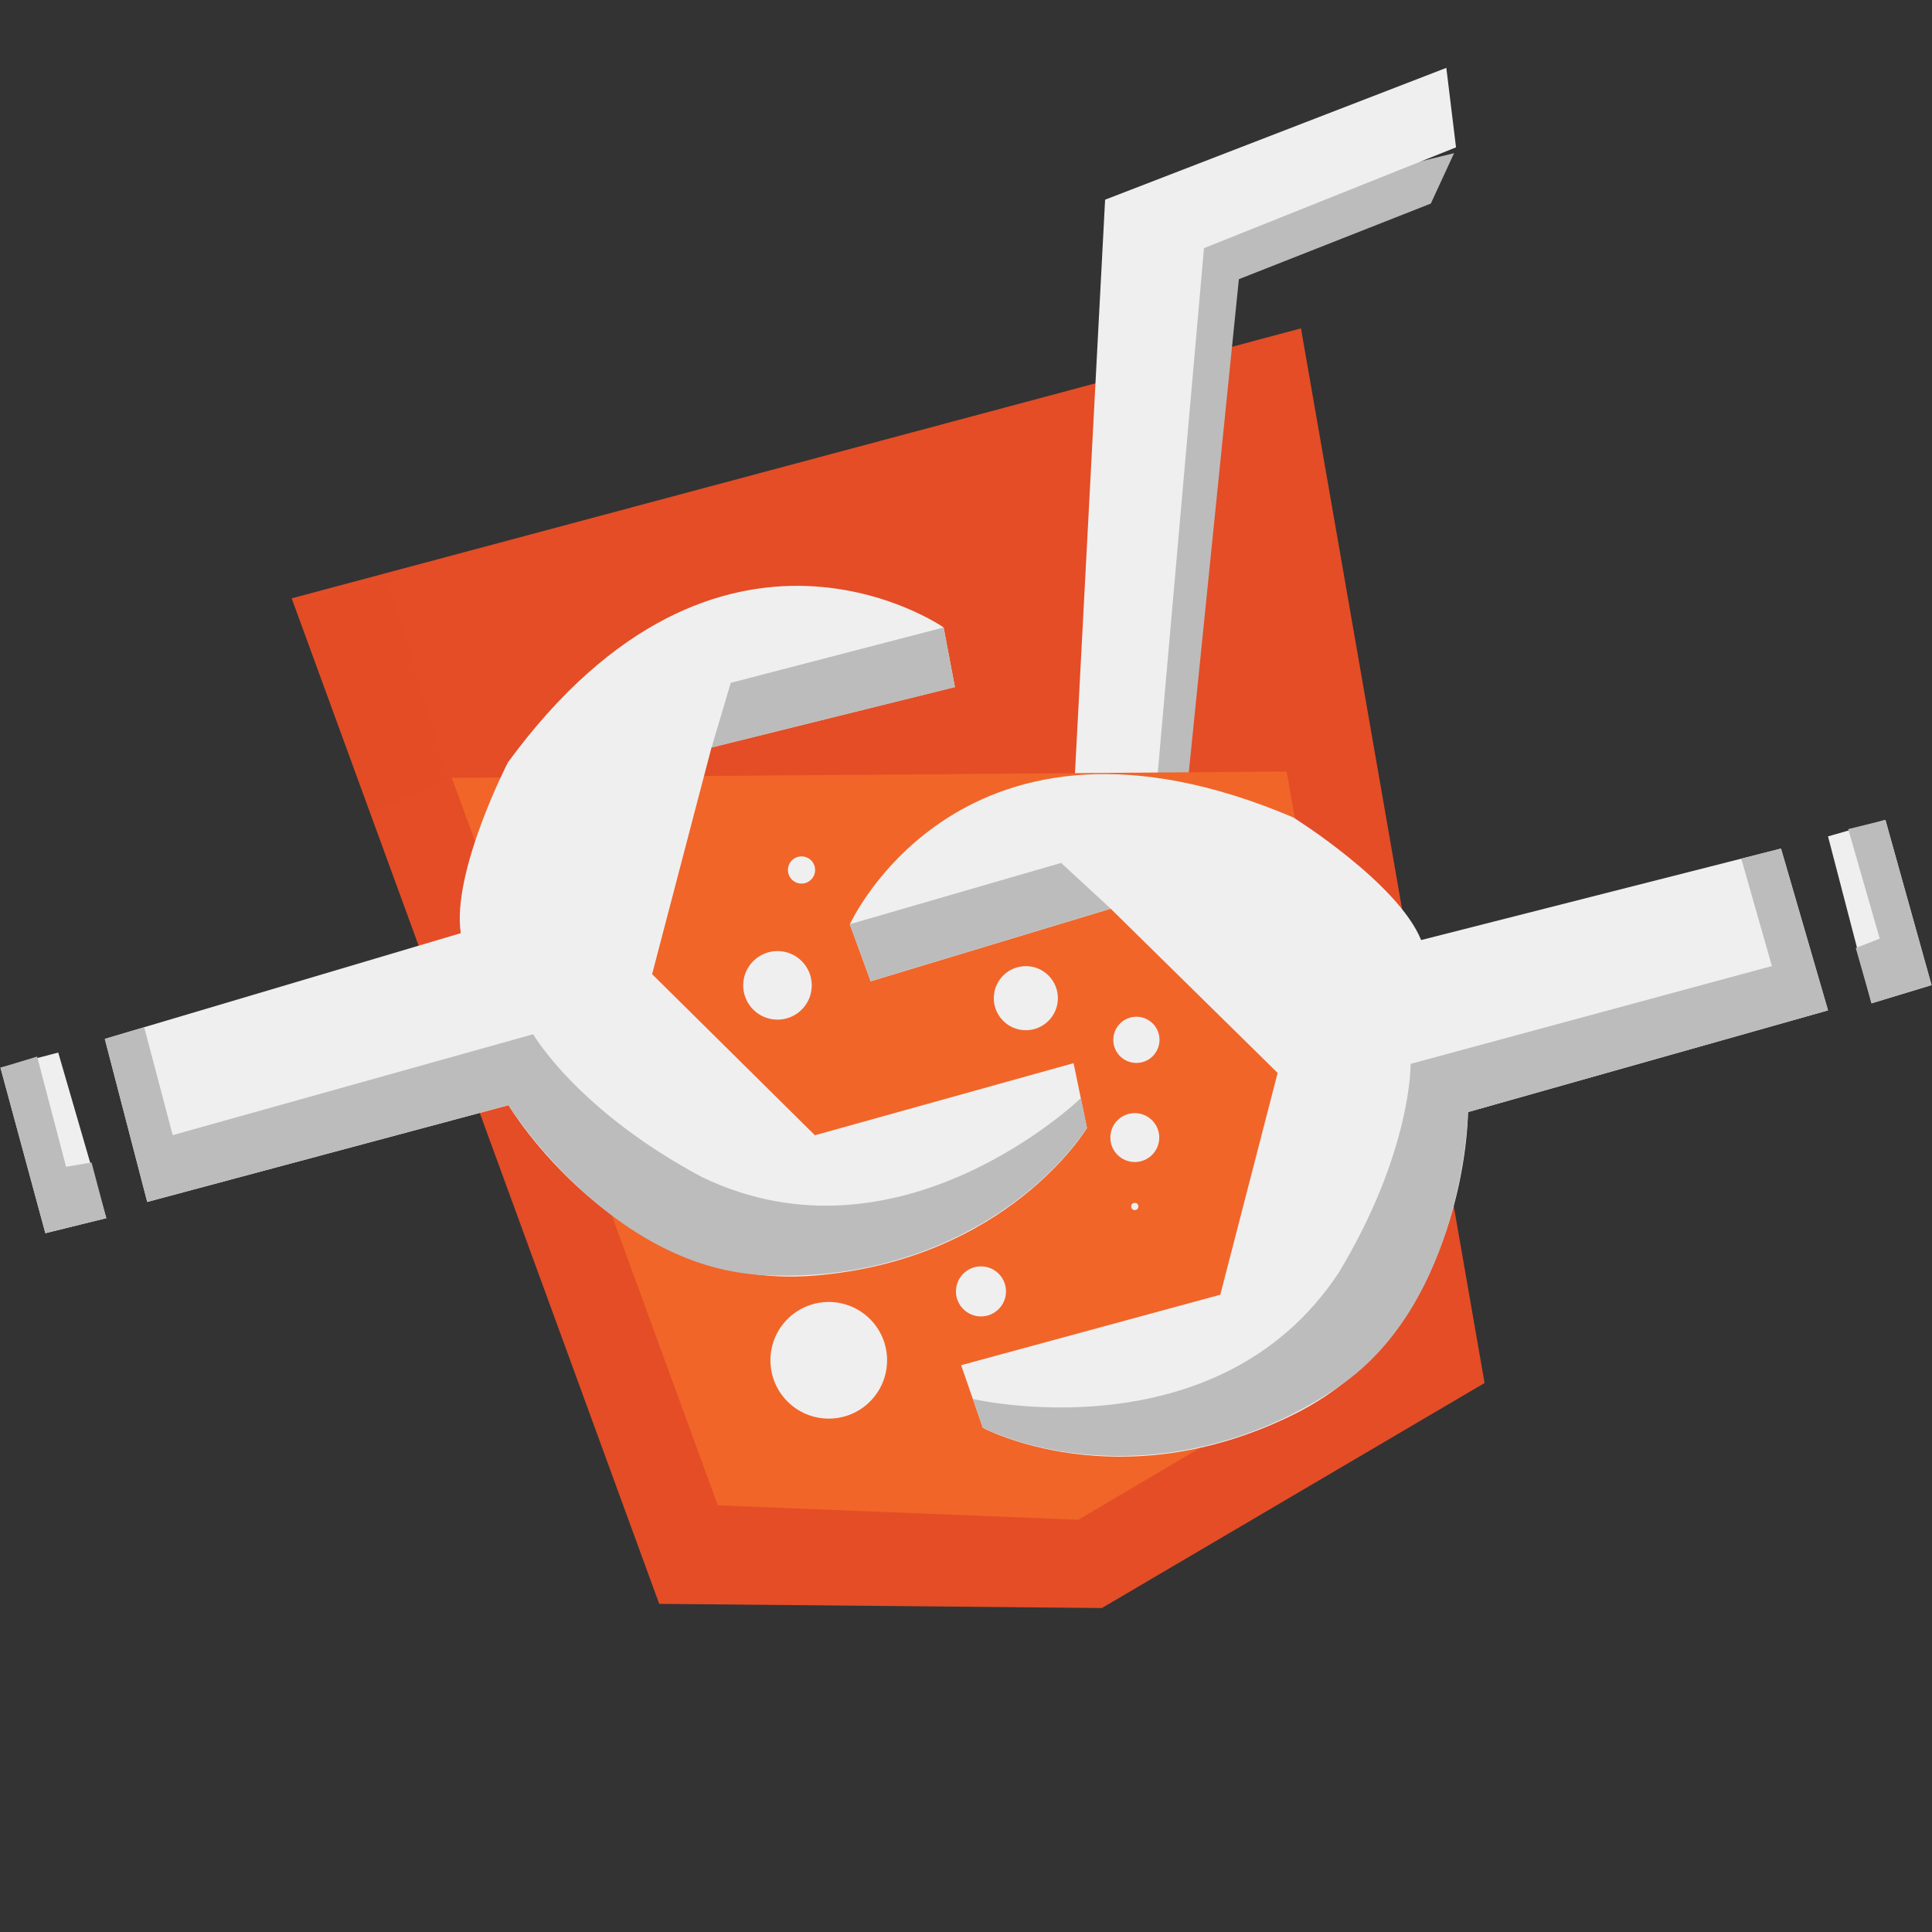 <svg width="249.126" height="249.126" xmlns="http://www.w3.org/2000/svg">
 <rect width="100%" height="100%" fill="#333333" stroke="none"/>
 <g>
  <title>Layer 1</title>
  <path id="svg_2" d="m139.144,196.046l39.867,-23.457l-20.236,-116.216l-53.189,14.229l33.558,125.444z" fill="#F16529"/>
  <path id="svg_1" d="m85.003,206.813l-47.391,-129.659l130.145,-34.813l23.674,135.994l-49.344,29.016l-57.084,-0.538l0,0l0,0z" fill="#E44D26"/>
  <path id="svg_11" d="m136.124,158.874l10.626,5.126l13,-128l24.75,-9.75l3,-6.5l-35.75,8.75l-15.626,130.374z" stroke-linecap="null" stroke-linejoin="null" fill="#BCBCBC"/>
  <path id="svg_7" d="m143.874,161.124l-8.374,-2.124l7,-133.25l44,-17l1.25,10.25l-32.5,13l-11.376,129.124z" stroke-linecap="null" stroke-linejoin="null" fill="#EFEFEF"/>
  <path id="svg_8" d="m178.767,172.514l-39.717,23.455l-46.488,-1.86l-34.297,-93.801l107.644,-0.826l12.858,73.033z" stroke-linecap="null" stroke-linejoin="null" fill="#F16529"/>
  <path id="svg_3" d="m229.654,109.42l6.064,20.864l-46.424,13.117s0,27.922 -22.529,39.022c-22.527,11.101 -40.027,1.688 -40.027,1.688l-2.802,-8.074l33.417,-9.086l7.396,-28.6l-21.529,-21.176l-30.948,9.36l-2.687,-7.345s14.46,-31.959 57.186,-13.782c0,0 13.463,8.401 16.482,15.81l46.401,-11.798zm6.064,-1.567l7.397,-2.131l5.951,21.306l-7.742,2.348l-5.606,-21.523z" fill="#EFEFEF"/>
  <path id="svg_4" d="m238.324,106.912l4.791,-1.19l5.951,21.306l-7.742,2.348l-2.028,-7.134l3.09,-1.209l-4.062,-14.121zm-13.789,3.813l5.119,-1.305l6.064,20.864l-46.424,13.117s-0.5,24.363 -16.656,35.395c-16.129,11.023 -34.307,10.691 -45.906,5.316l-1.293,-3.723s31.568,7.422 47.199,-16.297c9.426,-15.637 9.26,-26.911 9.26,-26.911l46.584,-12.611l-3.947,-13.845zm-114.956,8.452l27.249,-7.908l6.38,5.893l-30.942,9.36l-2.687,-7.345z" fill="#BCBCBC"/>
  <path id="svg_5" d="m13.516,133.964l5.47,21.024l46.586,-12.477s14.294,23.98 39.336,21.983c25.049,-1.996 35.254,-19.034 35.254,-19.034l-1.727,-8.368l-33.354,9.296l-20.993,-20.774l7.658,-29.228l31.384,-7.793l-1.453,-7.69s-28.772,-20.059 -56.188,17.416c0,0 -7.256,14.102 -6.072,22.01l-45.901,13.635l0,0l0,0l0,0l0,0l0,0zm-6.008,1.76l-7.448,1.951l5.791,21.344l7.857,-1.939l-6.2,-21.356z" fill="#EFEFEF"/>
  <path id="svg_6" d="m4.789,136.241l-4.729,1.434l5.791,21.344l7.857,-1.939l-1.901,-7.173l-3.288,0.545l-3.73,-14.211zm13.807,-3.775l-5.08,1.498l5.47,21.024l46.586,-12.477s12.905,20.666 32.426,21.882c19.502,1.203 34.941,-8.369 42.164,-18.933l-0.787,-3.858s-23.334,22.535 -48.907,10.154c-16.098,-8.611 -21.716,-18.395 -21.716,-18.395l-46.483,13.014l-3.673,-13.909l0,0l0,0l0,0l0,0l0,0zm103.081,-51.556l-27.448,7.14l-2.476,8.337l31.383,-7.793l-1.459,-7.684z" fill="#BCBCBC"/>
  <circle id="svg_12" r="0.462" cy="155.571" cx="146.329" stroke-linecap="null" stroke-linejoin="null" fill="#EFEFEF"/>
  <circle id="svg_13" r="3.154" cy="146.687" cx="146.329" stroke-linecap="null" stroke-linejoin="null" fill="#EFEFEF"/>
  <circle id="svg_14" r="7.521" cy="175.406" cx="106.866" stroke-linecap="null" stroke-linejoin="null" fill="#EFEFEF"/>
  <circle id="svg_15" r="3.227" cy="166.522" cx="126.494" stroke-linecap="null" stroke-linejoin="null" fill="#EFEFEF"/>
  <circle id="svg_16" r="4.422" cy="127.059" cx="100.254" stroke-linecap="null" stroke-linejoin="null" fill="#EFEFEF"/>
  <circle id="svg_17" r="4.132" cy="128.712" cx="132.279" stroke-linecap="null" stroke-linejoin="null" fill="#EFEFEF"/>
  <circle id="svg_18" r="2.98" cy="134.084" cx="146.535" stroke-linecap="null" stroke-linejoin="null" fill="#EFEFEF"/>
  <circle id="svg_19" r="1.753" cy="112.183" cx="103.353" stroke-linecap="null" stroke-linejoin="null" fill="#EFEFEF"/>
  <circle id="svg_20" r="1.461" cy="133.257" cx="113.271" stroke-linecap="null" stroke-linejoin="null" fill="#F16529"/>
  <circle id="svg_21" r="1.949" cy="134.29" cx="113.477" stroke-linecap="null" stroke-linejoin="null" fill="#F16529"/>
  <circle id="svg_22" r="5.7" cy="133.257" cx="112.444" stroke-linecap="null" stroke-linejoin="null" fill="#F16529"/>
  <path fill-opacity="0.5" id="svg_24" d="m47.775,104.745l-9.965,-27.371l12.19,-2.686l7.851,25.826l-10.076,4.231z" stroke-linecap="null" stroke-linejoin="null" fill="#e44d26"/>
 </g>
</svg>